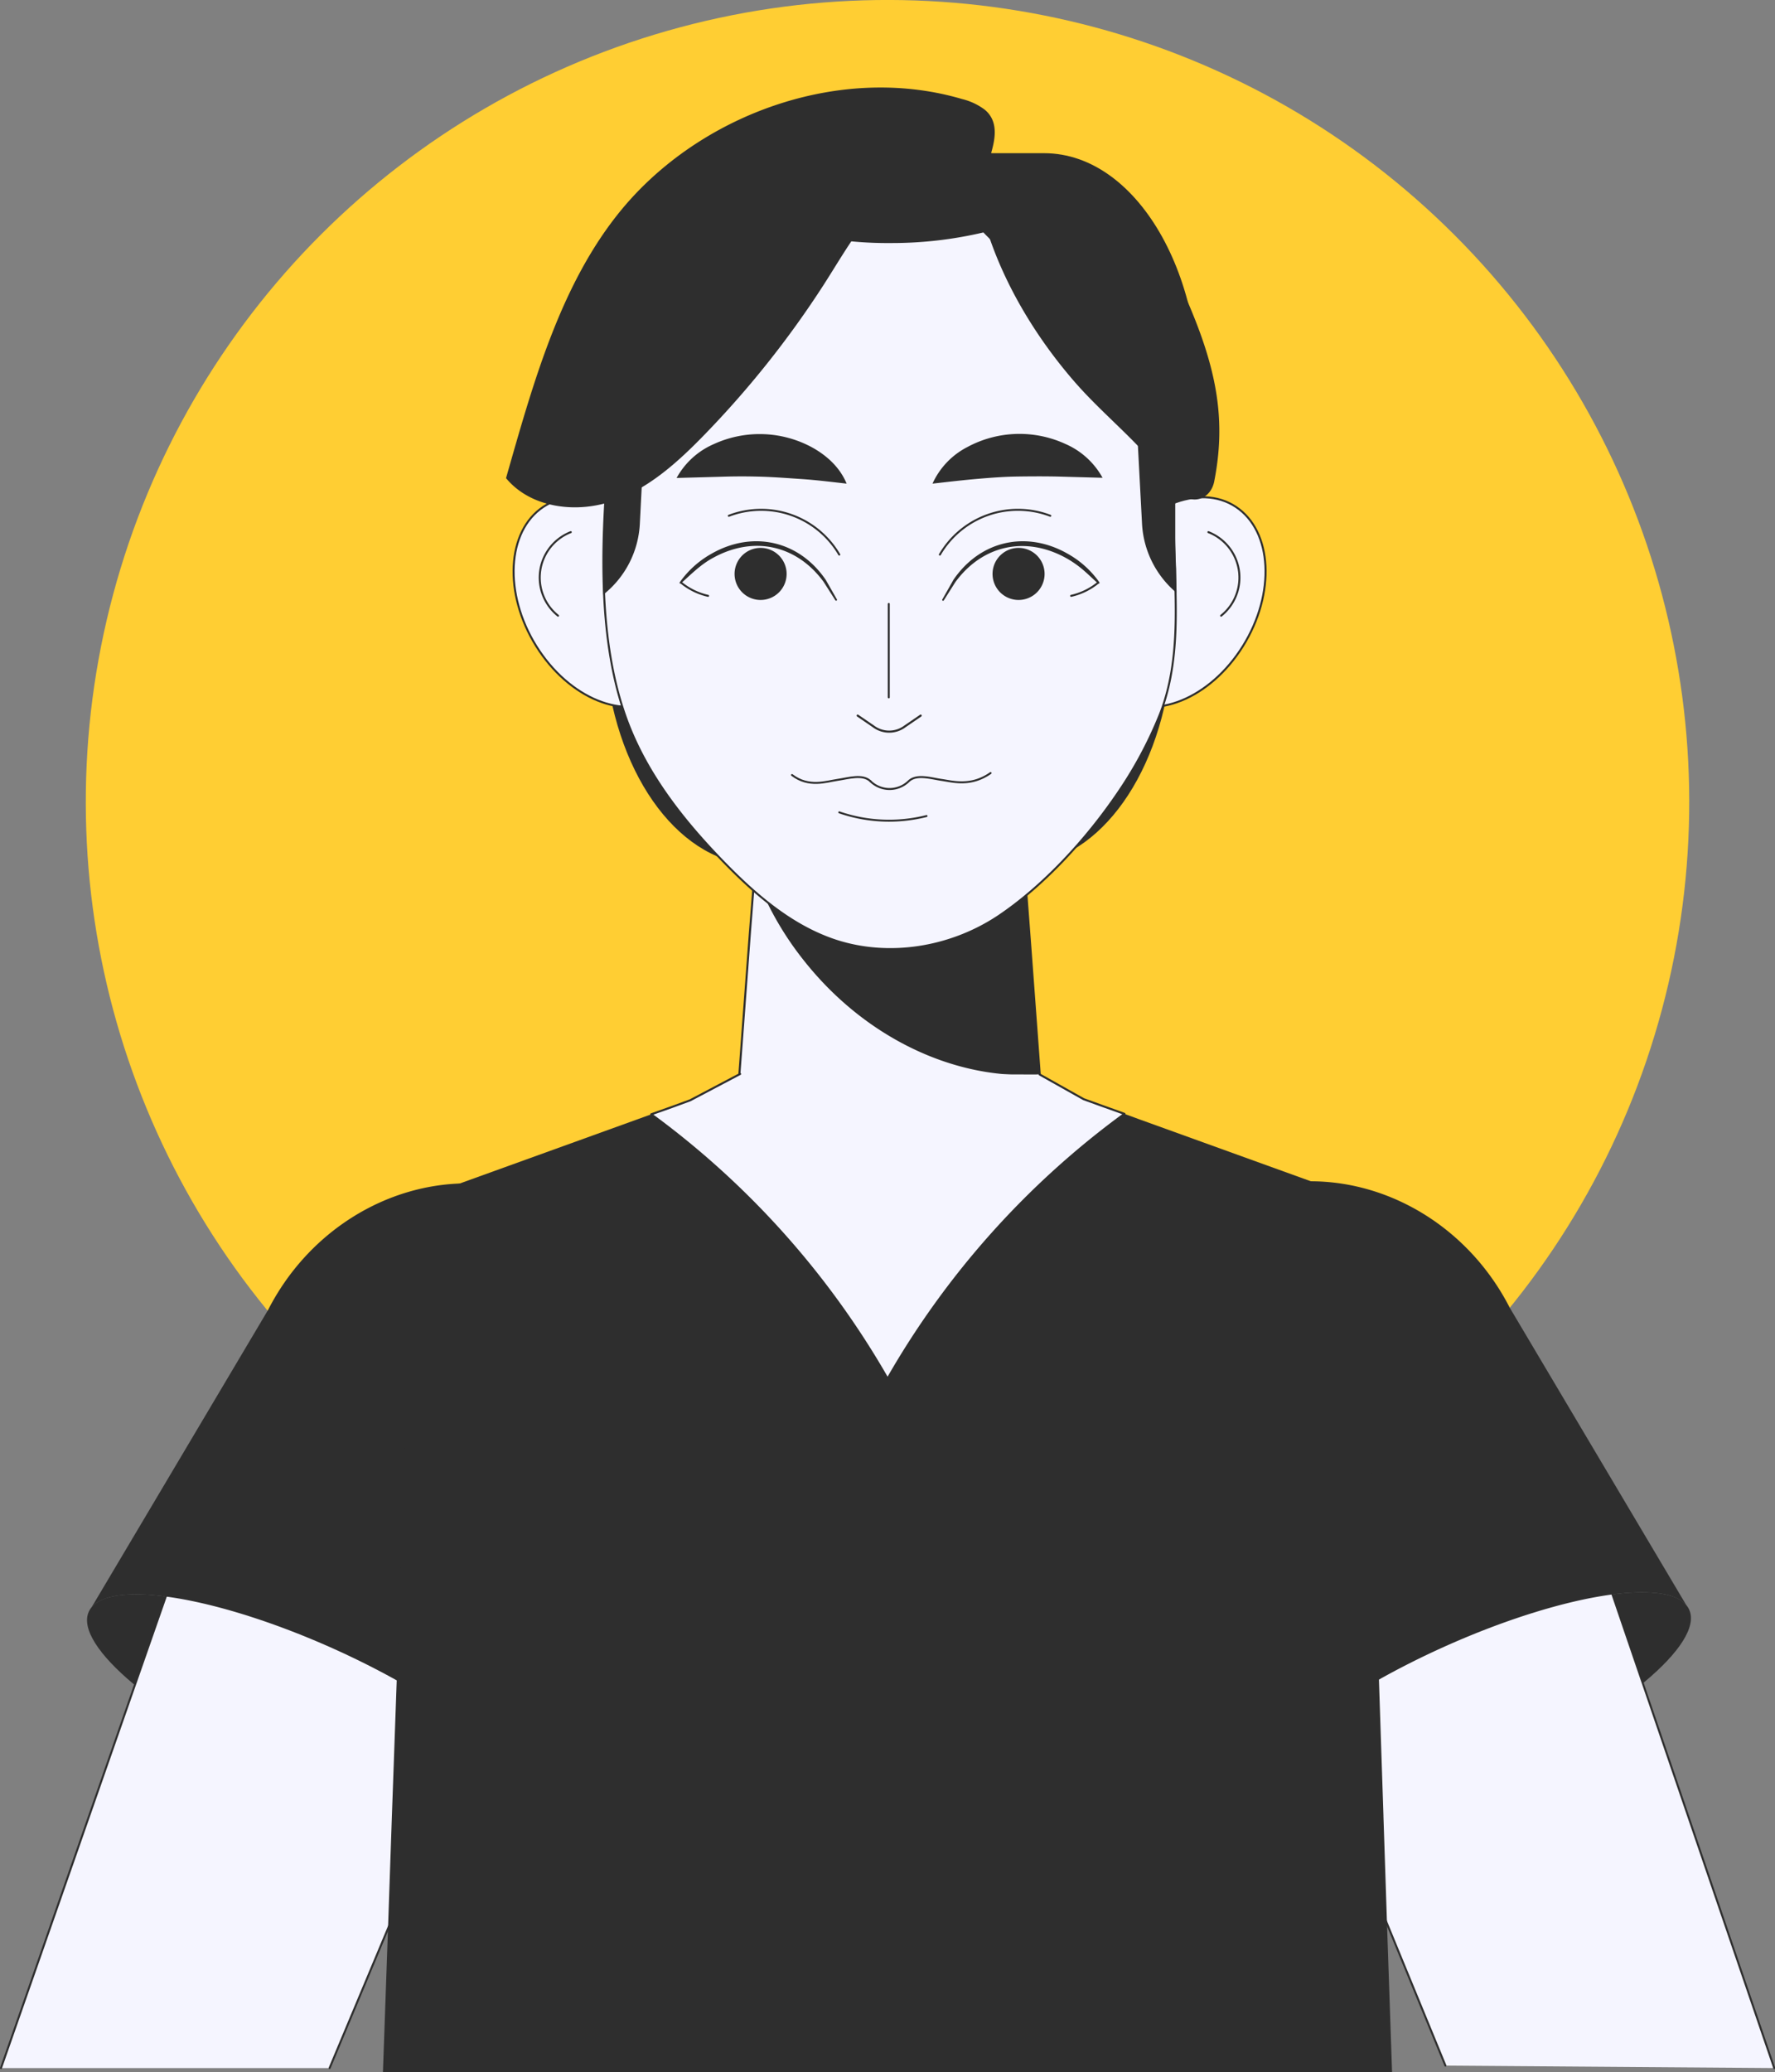 <svg id="Layer_1" data-name="Layer 1" xmlns="http://www.w3.org/2000/svg" viewBox="0 0 482.21 562.71"><rect x="0" y="0" width="482.21" height="562.71" fill="#808080" stroke="none"/><defs><style>.cls-1{fill:#ffce33;}.cls-2{fill:#2e2e2e;}.cls-3,.cls-5,.cls-8{fill:#f5f5ff;}.cls-3,.cls-4,.cls-5,.cls-6,.cls-7{stroke:#2e2e2e;stroke-linecap:round;stroke-linejoin:round;}.cls-3,.cls-4{stroke-width:0.54px;}.cls-4,.cls-6,.cls-7{fill:none;}.cls-5{stroke-width:0.56px;}.cls-6{stroke-width:0.53px;}.cls-7{stroke-width:0.57px;}</style></defs><circle class="cls-1" cx="241.11" cy="217.8" r="217.8" transform="translate(-83.39 234.28) rotate(-45)"/><path class="cls-2" d="M276.66,234.88H206.11c-20.76,0-38.42-23.19-41.57-54.61l-6.46-64.55c-3.91-39,15.8-74.12,41.57-74.12h84c26,0,45.75,35.72,41.48,74.95l-7,64.55C314.76,212.13,297.22,234.88,276.66,234.88Z"/><path class="cls-3" d="M301.66,151.57c-8.89,14.28-8,31.19,1.92,37.77s25.21.35,34.1-13.92,8-31.18-1.92-37.77S310.54,137.3,301.66,151.57Z"/><path class="cls-4" d="M328.28,144.5a13.25,13.25,0,0,1,3.46,22.69"/><path class="cls-3" d="M181.68,151.57c8.89,14.28,8,31.19-1.92,37.77s-25.21.35-34.1-13.92-8-31.18,1.92-37.77S172.79,137.3,181.68,151.57Z"/><path class="cls-4" d="M155.06,144.5a13.25,13.25,0,0,0-3.46,22.69"/><path class="cls-5" d="M284.33,316.79A42.68,42.68,0,1,1,199,318.24c0-.48,0-1,0-1.45l4.73-63.61L205,237.07l2.37-31.6H276l3.78,50,2.69,36.34Z"/><path class="cls-2" d="M282.44,291.77c-22.53,1.61-47.35-9.59-64.38-31.36A85.38,85.38,0,0,1,205,237.07l2.37-31.6H276l3.78,50Z"/><path class="cls-3" d="M315.15,193.88a110.32,110.32,0,0,1-11.18,21c-9,13.36-20.82,25.9-32.66,33.86-13,8.7-30,11.54-44.81,6.49-11.65-4-21.26-12.3-29.86-21.13-10.71-11-20.49-23.3-26-37.64-4.27-11.16-6.09-23.58-6.58-36.29-.68-17.61,1.21-35.77,2.72-52,2.2-23.85,16.65-46.49,37.26-58.63A75.77,75.77,0,0,1,316,96.32c4.09,16.17,2.69,33,2.95,49.44.06,4.62.27,9.29.38,14C319.63,171.33,319.39,182.93,315.15,193.88Z"/><path class="cls-2" d="M319.63,160.46V161l-.43-.39a26.26,26.26,0,0,1-8.95-18.41L307.44,89c-2.81-1.11-5.5-2.27-8.23-3.54a130.59,130.59,0,0,1-11.72-6.34,94.93,94.93,0,0,1-20.34-16A108.82,108.82,0,0,1,242,66a104.11,104.11,0,0,1-28.8-3.8,91.06,91.06,0,0,1-19,15.64,118.69,118.69,0,0,1-13.88,7.65c-1.08.5-2.27,1-3.69,1.66l-2.81,55.13a26.2,26.2,0,0,1-9.49,18.84l-.43.34,0-.54c-.62-16.37,1-33.44,2.38-48.48l.35-3.49a76.89,76.89,0,0,1,17.76-42.06A76.05,76.05,0,0,1,204,50.05a77.46,77.46,0,0,1,67.9-4.62A77.47,77.47,0,0,1,316.28,97c3.15,12.45,3.08,25.45,3,38,0,3.77,0,7.69,0,11.49,0,2.66.12,5.39.23,8C319.51,156.5,319.59,158.46,319.63,160.46Z"/><path class="cls-2" d="M253.33,131.33a20.88,20.88,0,0,1,9.42-9.91,29.88,29.88,0,0,1,26.68-.87,21.15,21.15,0,0,1,10.1,9.19l-12.35-.34c-3.74-.07-7.3-.05-10.82,0s-7.06.31-10.78.63S258,130.8,253.33,131.33Z"/><path class="cls-2" d="M230,131.33c-4.68-.53-8.5-1-12.25-1.25s-7.25-.52-10.77-.63-7.08-.12-10.82,0l-12.35.34a21.08,21.08,0,0,1,10.09-9.19,29.9,29.9,0,0,1,26.69.87C224.59,123.67,228.19,126.92,230,131.33Z"/><path class="cls-2" d="M256,162.77s3-5.27,3-5.3c7.27-10.67,19.85-13.51,31.06-7.1a26,26,0,0,1,8.6,7.75.23.23,0,0,1-.06.33.22.22,0,0,1-.28,0c-1.46-1.28-2.77-2.6-4.22-3.82a28.59,28.59,0,0,0-4.63-3.18c-10.85-5.91-22.47-3.46-29.85,6.51.07-.15-3.23,5.11-3.23,5.08-.14.24-.56,0-.4-.25Z"/><path class="cls-2" d="M269.66,155.34a7.07,7.07,0,1,1,6.54,7.56A7.07,7.07,0,0,1,269.66,155.34Z"/><path class="cls-4" d="M291,161.8a17.71,17.71,0,0,0,7.15-3.43"/><path class="cls-4" d="M255.33,150.6a24.58,24.58,0,0,1,30-10.54"/><path class="cls-2" d="M226.93,163s-3.32-5.23-3.24-5.08c-7.38-10-19-12.42-29.84-6.51-3.38,1.78-6,4.44-8.85,7a.23.23,0,0,1-.33,0,.24.24,0,0,1,0-.29,26.14,26.14,0,0,1,8.61-7.75c11.22-6.42,23.82-3.56,31.08,7.14l3,5.26c.14.25-.24.5-.4.25Z"/><path class="cls-2" d="M213.68,155.34a7.07,7.07,0,1,0-6.54,7.56A7.07,7.07,0,0,0,213.68,155.34Z"/><path class="cls-4" d="M192.36,161.8a17.67,17.67,0,0,1-7.14-3.43"/><path class="cls-4" d="M228,150.6a24.59,24.59,0,0,0-30-10.54"/><path class="cls-6" d="M236.49,212.16a7.44,7.44,0,0,0,10.35,0c2.15-2.07,6-.8,9-.37s7.88,1.91,13.27-1.87"/><path class="cls-6" d="M236.49,212.15c-2.14-2.07-6-.8-9-.37s-7.75,2.18-12.33-1.33"/><path class="cls-6" d="M228,220.59a41.46,41.46,0,0,0,23.71,1"/><line class="cls-4" x1="241.45" y1="189.36" x2="241.45" y2="164"/><path class="cls-7" d="M233,194.32l4.28,2.93h0a7.14,7.14,0,0,0,8.56,0h0l4.28-2.93"/><path class="cls-2" d="M265.53,51.56s-8.19-8.62-18.86-2-16.22,17.4-23,27.93a262.83,262.83,0,0,1-32.55,40.82c-7.23,7.42-15.23,14.61-25.08,17.87s-21.95,1.65-28.57-6.34C145,103.56,152.71,75,170.89,54.55c21.84-24.5,58.54-37.07,90.49-27.65a16.88,16.88,0,0,1,6.16,2.9c3.88,3.24,2.8,8.2,1.52,12.43C268.8,43.07,265.27,51.28,265.53,51.56Z"/><path class="cls-2" d="M264.14,40c.73,23.85,13.11,46.76,27.66,63.53,7.55,8.72,16.49,15.58,23.66,24.76a49.7,49.7,0,0,0,5.41,5.8c3.29,3.08,8.08,1.36,9-3.39,3.13-16,1-29.49-6.89-48C312.42,58,286.28,46.53,264.14,40Z"/><path class="cls-2" d="M407.07,480.45c-32.76,14.78-62.66,19.34-66.8,10.18s19.07-28.57,51.83-43.35,62.67-19.34,66.8-10.18S439.83,465.67,407.07,480.45Z"/><path class="cls-3" d="M392.68,560.91l-15.34-37.25-12.27-29.85-10.35-25.18L332,413.37c-12-29.07-.21-61.28,25.62-70.13a41.1,41.1,0,0,1,13.7-2.2c.42,0,.84,0,1.27,0,20,.73,39.37,15.59,47.12,38.3l18.41,53.8,8.24,24.13L482,561.57"/><path class="cls-2" d="M458.19,436c-6.05-7.64-34.75-2.83-66.07,11.27-32.77,14.79-56,34.2-51.83,43.39a2.92,2.92,0,0,0,.35.54l-.35.15L304.1,406.5c-14.2-33.31,1.14-71.29,33.41-82.55A55.75,55.75,0,0,1,356,320.77c22.09,0,43.28,13.1,54.16,34.35Z"/><path class="cls-2" d="M75.94,481c32.76,14.78,62.67,19.34,66.8,10.18s-19.07-28.57-51.83-43.35-62.66-19.34-66.79-10.18S43.19,466.24,75.94,481Z"/><path class="cls-3" d="M.27,561.57l36.37-104,8.42-24.1,18.8-53.67c8.07-23.11,28.18-38,48.63-38h.27a41.65,41.65,0,0,1,13.41,2.31c25.76,9,37.34,41.33,25.15,70.32l-23.15,55.09v0l-10.53,25.06-11.23,26.72L89.54,561.57"/><path class="cls-2" d="M24.82,436.56c6.06-7.65,34.75-2.83,66.08,11.27,32.76,14.79,56,34.2,51.83,43.39a3.78,3.78,0,0,1-.35.54l.35.15,36.19-84.84c14.2-33.31-1.14-71.29-33.41-82.56A56,56,0,0,0,127,321.34c-22.09,0-43.29,13.1-54.16,34.35Z"/><polygon class="cls-2" points="378.18 562.71 104.03 562.71 105.45 522.53 106.45 493.54 107.72 457.94 111.8 342.99 112.41 325.88 121.25 322.69 172.66 304.13 176.92 302.59 182.57 300.55 187.5 298.74 200.34 291.86 279.96 291.86 294.37 298.47 299.25 300.24 305.48 302.47 309.17 303.82 362.07 322.92 370.23 325.88 370.8 343.03 372.99 407.77 374.65 457.25 375.84 493.04 375.84 493.24 376.91 525.57 378.18 562.71"/><path class="cls-8" d="M305.48,302.47a231.15,231.15,0,0,0-64.35,71.93,231.56,231.56,0,0,0-64.21-71.81l5.65-2,4.93-1.81,12.84-6.88H280l14.41,6.61,4.89,1.77Z"/><path class="cls-5" d="M282.44,291.77l11.93,6.7,4.89,1.77,6.22,2.23a231.15,231.15,0,0,0-64.35,71.93,231.56,231.56,0,0,0-64.21-71.81l5.65-2,4.93-1.81,13.56-7.15"/></svg>